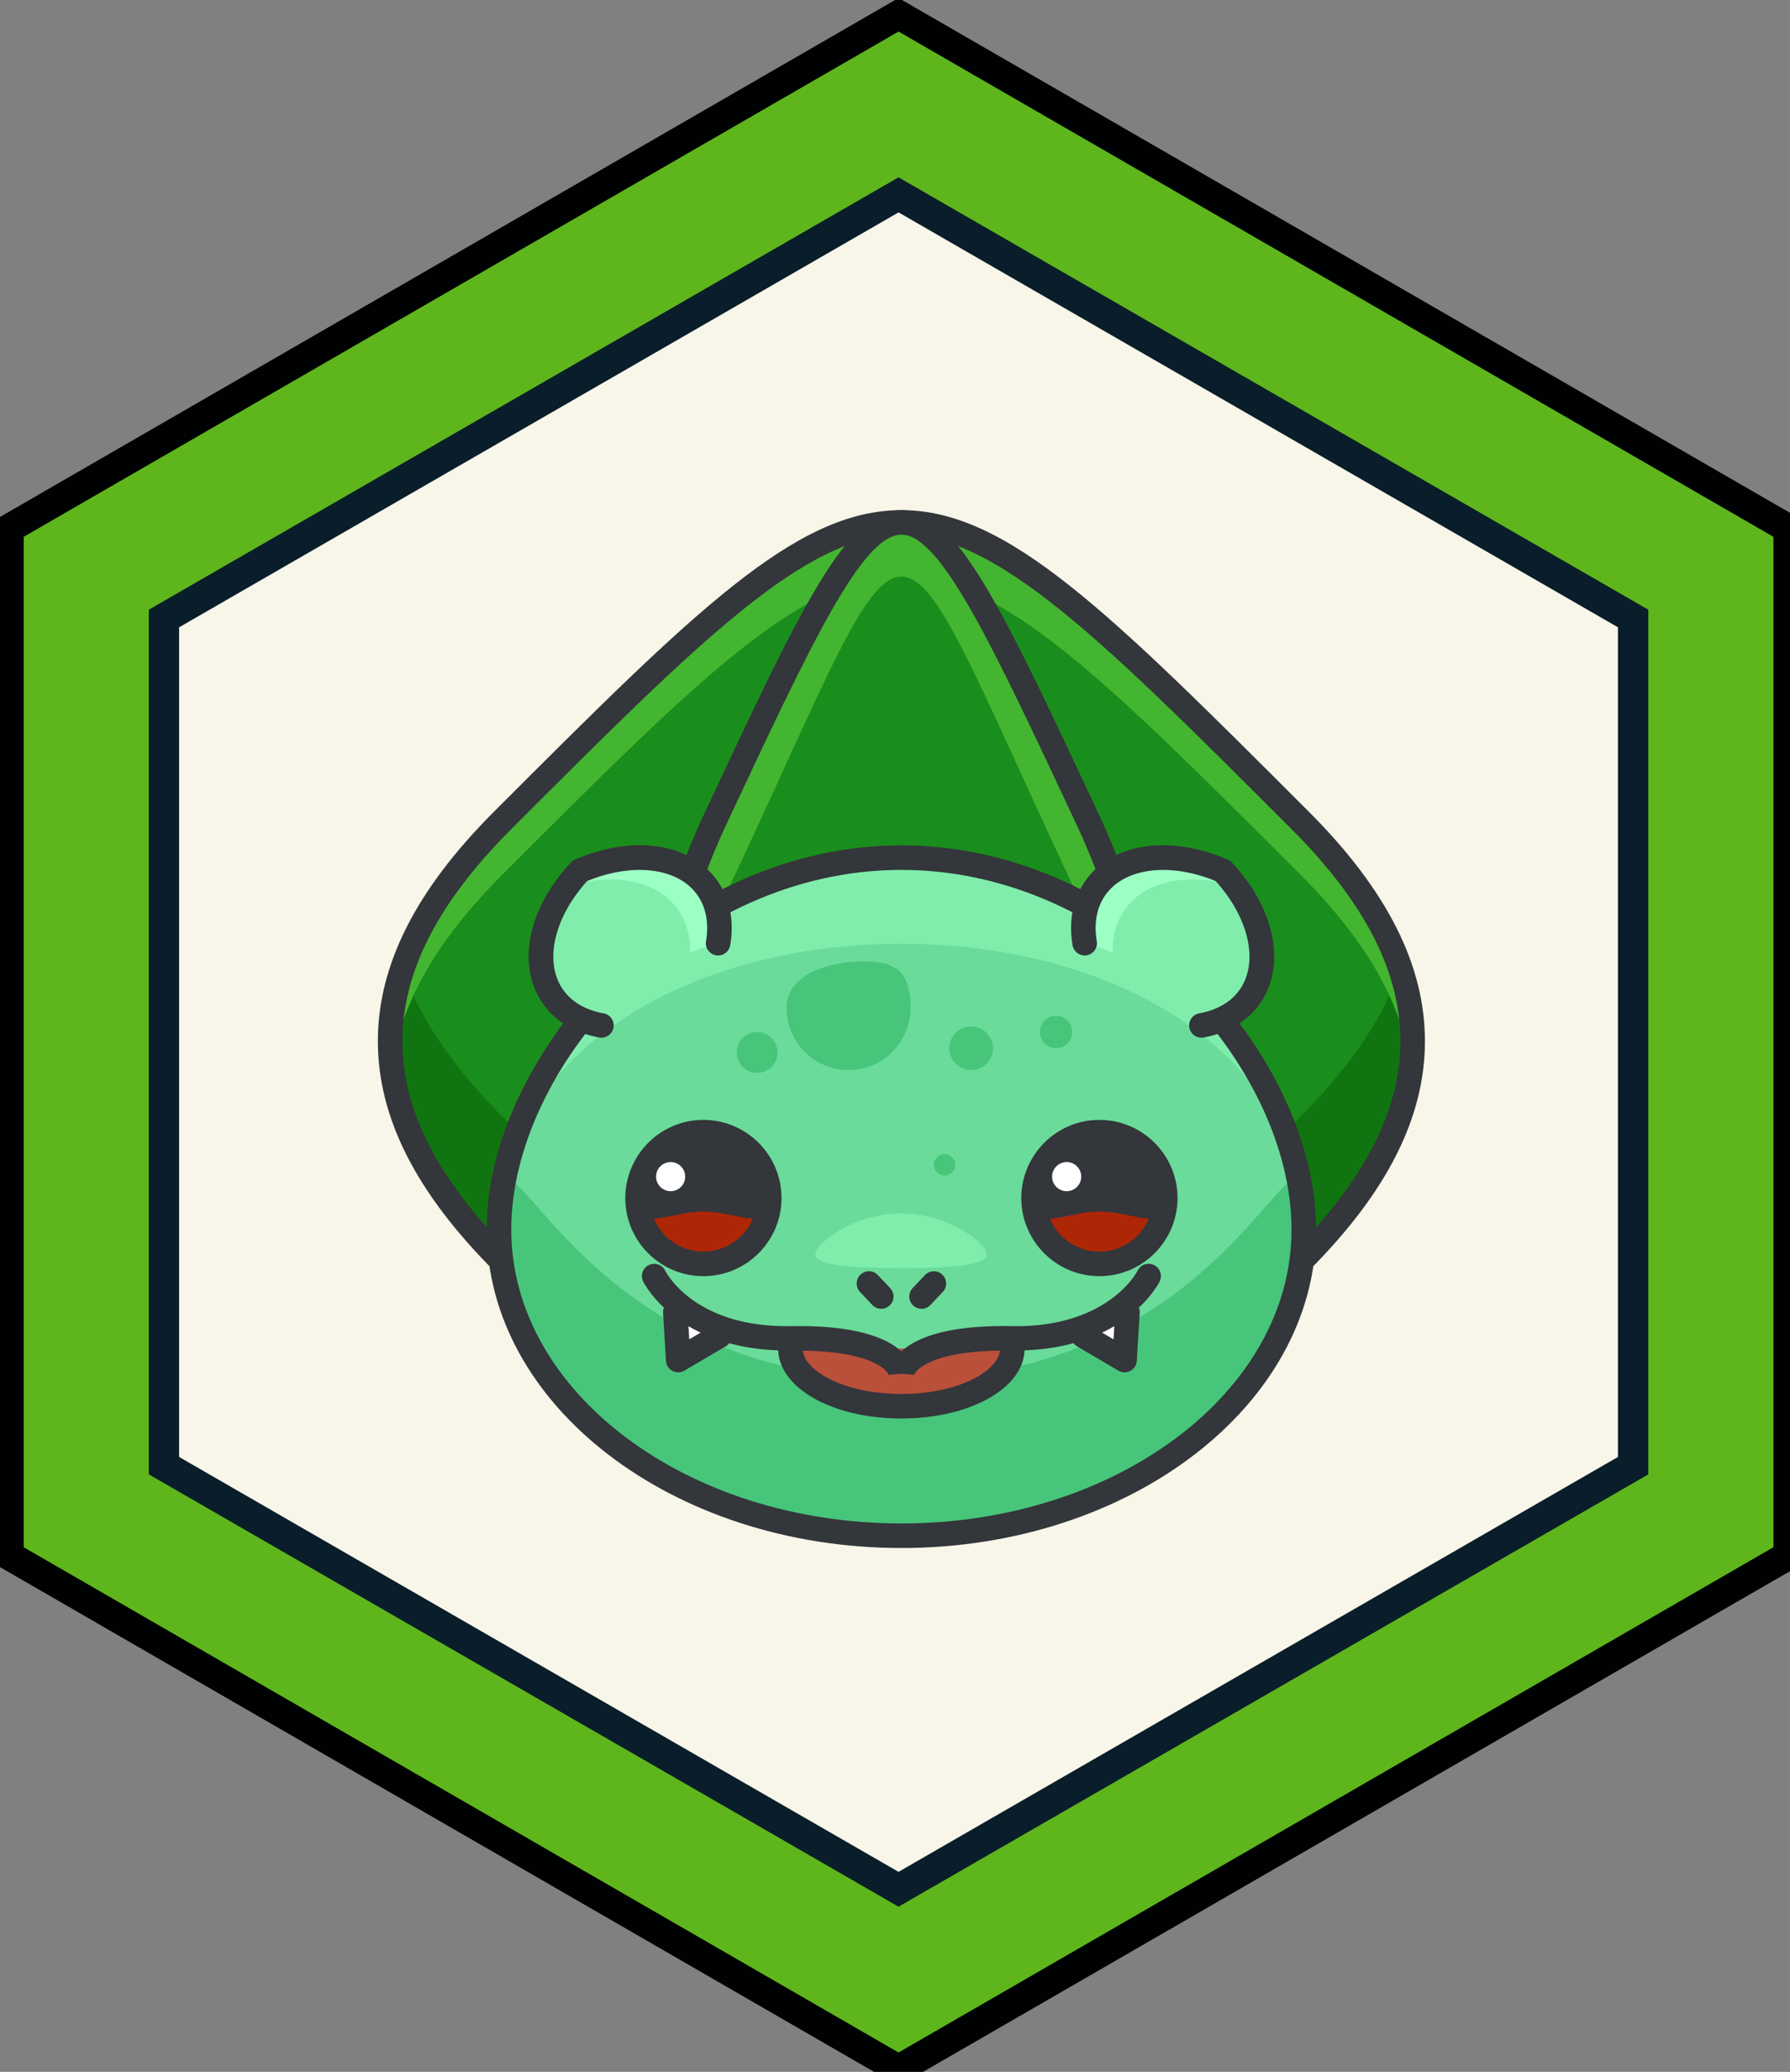 <svg viewBox="0 0 110.979 128.417" xmlns="http://www.w3.org/2000/svg"><rect x="0" y="0" width="110.979" height="128.417" fill="#808080" stroke="none"/><g transform="translate(.154 .374)"><path d="m55.556 127.881-55.139-31.834v-63.67l55.139-31.835 55.14 31.835v63.669z" fill="#5fb61c" stroke="#000102" stroke-width="1.8"/><path d="m55.422 116.822-45.313-26.162v-52.323l45.313-26.162 45.314 26.162v52.323z" fill="#f8f5e9"/><path d="m55.555 10.618-46.482 26.798v53.594l46.482 26.795 46.485-26.795v-53.594zm44.603 79.312-44.603 25.716-44.604-25.716v-51.424l44.604-25.716 44.603 25.716z" fill="#091d2a"/></g><path d="m-366.506-117.11h218.921v195.815h-218.921z" fill="none"/><path d="m-451.215-238.888h361.335v516.49h-361.335z" fill="none"/><g transform="matrix(.507 0 0 .507 23.428 31.325)"><path d="m112.767 38.491c18.363 18.363 18.365 35.658.002 54.022-18.365 18.367-79.133 18.365-97.496 0-18.363-18.363-18.365-35.658 0-54.022 48.547-48.548 48.947-48.548 97.494 0z" fill="#43b530"/><path d="m15.273 45.116c-8.045 8.043-12.565 15.883-13.561 23.698.996 7.814 5.516 15.654 13.561 23.699 18.363 18.365 79.131 18.367 97.496 0 8.043-8.043 12.563-15.883 13.559-23.697-.996-7.814-5.516-15.654-13.56-23.699-48.548-48.549-48.948-48.549-97.495-.001z" fill="#107510"/><path d="m15.273 45.116c-5.006 5.004-8.645 9.93-10.92 14.818 2.275 4.891 5.915 9.816 10.92 14.82 18.363 18.365 79.131 18.367 97.496 0 5.004-5.004 8.643-9.93 10.919-14.818-2.276-4.891-5.916-9.816-10.921-14.82-48.547-48.548-48.947-48.548-97.494 0z" fill="#1a8e1c"/><path d="m64.022 107.787h-.002c-21.956 0-41.042-5.446-49.808-14.214-9.563-9.563-14.212-18.745-14.212-28.071s4.648-18.509 14.212-28.071c24.535-24.536 36.85-36.851 49.808-36.851s25.273 12.314 49.808 36.851c9.563 9.563 14.212 18.745 14.213 28.071s-4.648 18.509-14.211 28.071c-8.767 8.768-27.853 14.214-49.808 14.214zm-.002-104.207c-11.716 0-24.492 12.776-47.687 35.972-8.972 8.972-13.333 17.46-13.333 25.95 0 8.489 4.361 16.978 13.333 25.95 8.225 8.226 26.497 13.335 47.687 13.335 21.19.001 39.463-5.109 47.688-13.335 8.972-8.972 13.333-17.46 13.332-25.95 0-8.489-4.362-16.979-13.334-25.95-23.194-23.195-35.97-35.972-47.686-35.972z" fill="#33363a"/><path d="m86.844 38.491c8.599 18.363 8.599 35.658.001 54.022-8.599 18.367-37.051 18.365-45.648 0-8.599-18.363-8.6-35.658-.001-54.022 22.731-48.548 22.918-48.548 45.648 0z" fill="#43b530"/><path d="m43.696 45.116c-3.767 8.043-8.383 15.883-8.849 23.697.466 7.814 2.582 15.654 6.35 23.699 8.598 18.365 37.05 18.367 45.648 0 3.766-8.043 5.883-15.883 6.349-23.697-.466-7.814-5.083-15.654-8.85-23.699-22.73-48.548-17.917-48.548-40.648 0z" fill="#1a8e1c"/><path d="m64.021 107.787s.001 0 0 0c-10.689 0-19.956-5.609-24.183-14.639-8.833-18.862-8.833-36.433-.001-55.293 11.983-25.592 17.454-37.275 24.184-37.275s12.199 11.681 24.182 37.275c8.832 18.861 8.833 36.431.001 55.293-4.227 9.03-13.495 14.639-24.183 14.639zm0-104.207c-4.822-.001-11.087 13.38-21.466 35.547-8.425 17.993-8.425 34.755.001 52.75 3.728 7.963 11.954 12.91 21.466 12.91s17.737-4.947 21.465-12.91c8.425-17.994 8.424-34.756-.001-52.75-10.379-22.167-16.644-35.547-21.465-35.547z" fill="#33363a"/><path d="m113.229 88.519c0 20.676-22.032 37.441-49.209 37.441-27.178 0-49.209-16.766-49.209-37.441 0-20.68 22.031-45.459 49.209-45.459 27.177 0 49.209 24.779 49.209 45.459z" fill="#80edac"/><path d="m113.229 88.519c0 20.676-22.032 37.441-49.209 37.441-27.178 0-49.209-16.766-49.209-37.441 0-20.68 22.031-34.928 49.209-34.928 27.177 0 49.209 14.248 49.209 34.928z" fill="#6adb9a"/><path d="m74.457 91.593c0 1.393-4.691 1.643-10.479 1.643s-10.478-.25-10.478-1.643c0-1.394 4.691-5.037 10.479-5.037s10.478 3.642 10.478 5.037z" fill="#80edac"/><path d="m113.229 88.519c0 20.676-22.032 37.441-49.209 37.441-27.178 0-49.209-16.766-49.209-37.441 0-20.682 6.261 18.34 49.209 18.34s49.209-39.022 49.209-18.34z" fill="#47c67b"/><path d="m77.603 103.081c0 3.893-6.082 7.047-13.583 7.047s-13.583-3.154-13.583-7.047" fill="#ba503a"/><path d="m64.02 127.46c-27.961 0-50.709-17.469-50.709-38.941 0-21.27 22.62-46.959 50.709-46.959s50.709 25.689 50.709 46.959c0 21.472-22.748 38.941-50.709 38.941zm0-82.9c-26.428 0-47.709 24.048-47.709 43.959 0 19.818 21.402 35.941 47.709 35.941s47.709-16.123 47.709-35.941c0-19.911-21.281-43.959-47.709-43.959z" fill="#33363a"/><path d="m47.858 84.675a8.05 8.05 0 0 1 -8.052 8.051 8.049 8.049 0 0 1 -8.051-8.051 8.052 8.052 0 0 1 16.103 0z" fill="#ad2707"/><circle cx="35.802" cy="82.058" fill="#fff" r="3.281"/><path d="m39.806 75.124c-3.233 0-6.092 1.619-7.82 4.085a4.697 4.697 0 0 0 -.321.498 9.48 9.48 0 0 0 -1.41 4.968c0 5.267 4.285 9.551 9.551 9.551 5.267 0 9.552-4.284 9.552-9.551s-4.285-9.551-9.552-9.551zm0 16.102a6.558 6.558 0 0 1 -6.046-4.034c.688-.018 1.525-.2 2.468-.396a4.65 4.65 0 0 0 .971-.19c.819-.148 1.694-.267 2.608-.267 2.413 0 4.572.813 6.047.853a6.562 6.562 0 0 1 -6.048 4.034z" fill="#33363a"/><circle cx="35.801" cy="82.059" fill="#fff" r="1.78"/><path d="m96.285 84.675a8.049 8.049 0 0 1 -8.051 8.051 8.05 8.05 0 0 1 -8.052-8.051 8.05 8.05 0 0 1 8.052-8.051 8.05 8.05 0 0 1 8.051 8.051z" fill="#ad2707"/><circle cx="84.229" cy="82.058" fill="#fff" r="3.28"/><path d="m88.234 75.124c-3.24 0-6.104 1.625-7.832 4.099a4.737 4.737 0 0 0 -.3.466 9.482 9.482 0 0 0 -1.42 4.985c0 5.267 4.285 9.551 9.552 9.551 5.266 0 9.551-4.284 9.551-9.551s-4.285-9.55-9.551-9.55zm0 16.102a6.56 6.56 0 0 1 -6.047-4.034c.688-.018 1.524-.2 2.467-.396.337-.03.661-.093.974-.19.818-.148 1.693-.267 2.606-.267 2.412 0 4.571.813 6.046.853a6.558 6.558 0 0 1 -6.046 4.034z" fill="#33363a"/><path d="m84.23 80.279c-.982 0-1.781.798-1.781 1.779 0 .982.799 1.781 1.781 1.781a1.78 1.78 0 0 0 0-3.56z" fill="#fff"/><path d="m61.553 98.216c-.398 0-.796-.157-1.091-.47l-1.5-1.588a1.5 1.5 0 1 1 2.181-2.06l1.5 1.588a1.5 1.5 0 0 1 -1.09 2.53z" fill="#33363a"/><path d="m66.487 98.216a1.498 1.498 0 0 1 -1.09-2.53l1.5-1.588a1.5 1.5 0 0 1 2.181 2.06l-1.5 1.588c-.295.313-.692.47-1.091.47z" fill="#33363a"/><path d="m33.55 57.243c2.6-1.83 5.369-3.064 8.057-3.723.418-2.48.033-4.844-1.305-6.744-2.901-4.123-9.328-4.807-15.596-2.104-4.662 4.988-6.188 11.27-3.287 15.391 1.338 1.902 3.432 3.063 5.909 3.506 1.527-2.308 3.624-4.497 6.222-6.326z" fill="#9cffc4"/><path d="m36.718 49.445c-2.596-3.689-8.016-4.617-13.618-2.836-3.368 4.598-4.216 9.851-1.681 13.455 1.112 1.582 2.751 2.643 4.693 3.213 1.126-1.205 2.656-.191 4.107-1.213.425-.299.607-2.711 1.041-2.979a25.477 25.477 0 0 1 2.289-1.842 24.806 24.806 0 0 1 4.618-2.551c.069-1.925-.382-3.736-1.449-5.247z" fill="#80edac"/><path d="m27.331 65.07c-.088 0-.177-.008-.266-.023-2.975-.532-5.351-1.957-6.872-4.119-3.271-4.647-1.897-11.591 3.418-17.278a1.52 1.52 0 0 1 .501-.353c7.148-3.083 14.146-2.03 17.417 2.617 1.521 2.16 2.06 4.877 1.557 7.856a1.508 1.508 0 0 1 -1.728 1.23 1.5 1.5 0 0 1 -1.23-1.729c.368-2.184.004-4.131-1.052-5.632-2.354-3.344-7.867-4.032-13.486-1.712-4.083 4.506-5.297 9.929-2.944 13.272 1.057 1.502 2.767 2.503 4.947 2.893a1.5 1.5 0 0 1 -.262 2.978z" fill="#33363a"/><path d="m94.49 57.243c-2.601-1.83-5.369-3.064-8.057-3.723-.419-2.48-.034-4.844 1.305-6.744 2.9-4.123 9.328-4.807 15.596-2.104 4.661 4.988 6.188 11.27 3.287 15.391-1.339 1.902-3.432 3.063-5.91 3.506-1.526-2.308-3.624-4.497-6.221-6.326z" fill="#9cffc4"/><path d="m91.322 49.445c2.596-3.689 8.016-4.617 13.617-2.836 3.369 4.598 4.217 9.851 1.682 13.455-1.113 1.582-2.752 2.643-4.693 3.213-1.127-1.205-2.656-.191-4.107-1.213-.426-.299-.607-2.711-1.041-2.979a25.619 25.619 0 0 0 -2.289-1.842 24.813 24.813 0 0 0 -4.619-2.551c-.068-1.925.383-3.736 1.45-5.247z" fill="#80edac"/><path d="m100.708 65.07a1.5 1.5 0 0 1 -.263-2.976c2.179-.39 3.89-1.39 4.948-2.893 2.353-3.343 1.138-8.767-2.944-13.272-5.619-2.32-11.133-1.633-13.485 1.712-1.058 1.501-1.421 3.447-1.053 5.631a1.498 1.498 0 0 1 -1.228 1.728 1.506 1.506 0 0 1 -1.729-1.229c-.503-2.98.035-5.697 1.558-7.858 3.269-4.646 10.269-5.698 17.416-2.616.189.081.36.202.502.353 5.314 5.688 6.688 12.632 3.417 17.278-1.522 2.163-3.898 3.587-6.873 4.119a1.602 1.602 0 0 1 -.266.023z" fill="#33363a"/><g fill="#47c67b"><path d="m57.556 69.029a7.582 7.582 0 0 1 -7.581-7.582c0-4.186 5.278-5.697 9.465-5.697s5.697 1.512 5.697 5.697a7.582 7.582 0 0 1 -7.581 7.582z"/><circle cx="72.547" cy="66.361" r="2.667"/><circle cx="82.935" cy="64.376" r="1.986"/><circle cx="69.296" cy="80.616" r="1.308"/><circle cx="46.381" cy="66.876" r="2.501"/></g><path d="m41.784 101.509-5.054 2.975-.357-5.852" fill="#fff"/><path d="m86.256 101.509 5.054 2.975.358-5.852" fill="#fff"/><path d="m94.913 92.868a1.5 1.5 0 0 0 -2.007.688c-.034.07-3.558 7.005-15.432 6.78-8.043-.141-11.747 1.509-13.455 3.094-1.708-1.581-5.411-3.226-13.452-3.094-11.76.223-15.283-6.484-15.437-6.788a1.5 1.5 0 0 0 -2.691 1.326c.069.142.813 1.568 2.542 3.207-.079.198-.12.414-.106.642l.357 5.852a1.5 1.5 0 0 0 2.258 1.201l5.054-2.975c.17-.1.311-.23.424-.377 1.731.476 3.717.793 5.987.875.201 4.687 6.737 8.328 15.064 8.328 8.328 0 14.866-3.642 15.064-8.33 2.269-.085 4.253-.403 5.982-.878.114.149.257.281.429.382l5.054 2.975a1.5 1.5 0 0 0 2.258-1.201l.357-5.852a1.483 1.483 0 0 0 -.106-.642c1.731-1.639 2.473-3.065 2.543-3.207a1.499 1.499 0 0 0 -.687-2.006zm-56.835 9.081-.099-1.613c.461.276.959.54 1.489.795zm25.942 6.679c-6.89 0-11.746-2.736-12.053-5.291 7.982.091 10.318 2.208 10.532 3.063-.016-.065-.014-.103-.014-.103l1.536-.14 1.536.14s.002.037-.014.103c.214-.854 2.567-2.992 10.532-3.066-.305 2.556-5.162 5.294-12.055 5.294zm25.942-6.679-1.395-.821c.532-.255 1.032-.52 1.494-.796z" fill="#33363a"/></g></svg>